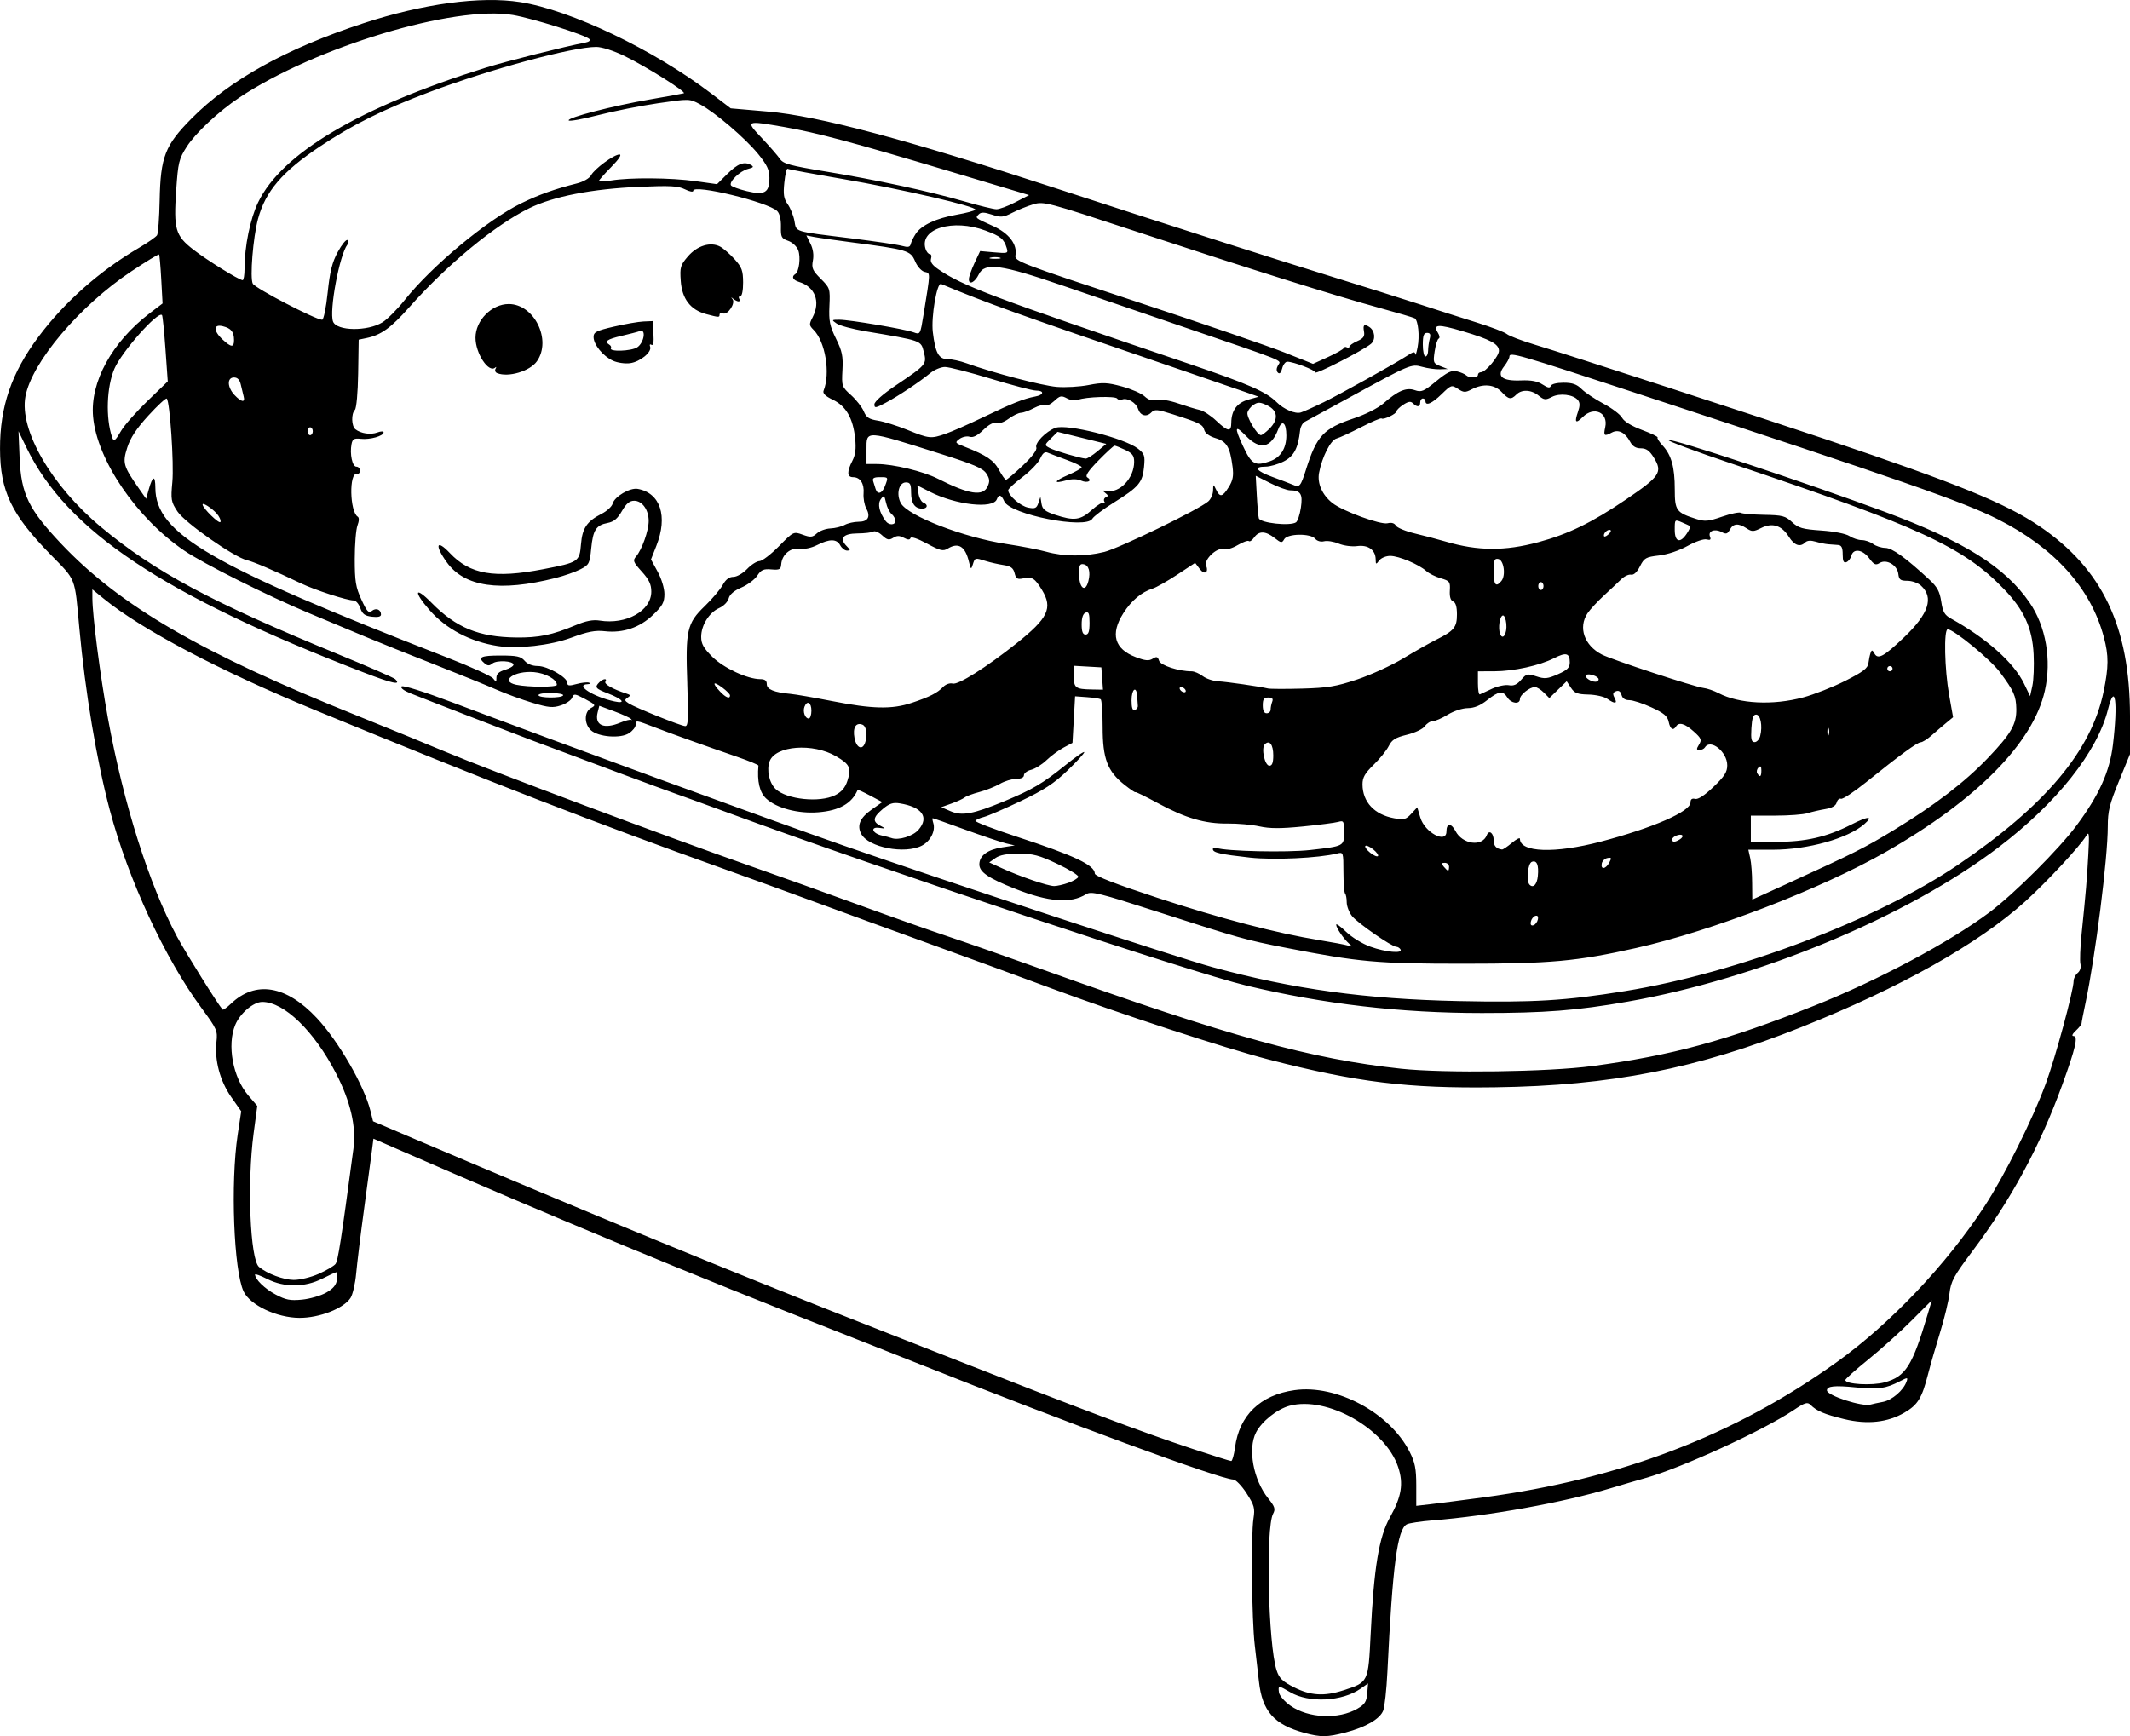 <?xml version="1.0" encoding="UTF-8" standalone="no"?>
<!-- Created with Inkscape (http://www.inkscape.org/) -->

<svg
   width="214.757mm"
   height="175.08mm"
   viewBox="0 0 214.757 175.08"
   version="1.1"
   id="svg5"
   xml:space="preserve"
   xmlns="http://www.w3.org/2000/svg"
   xmlns:svg="http://www.w3.org/2000/svg"><defs
     id="defs2" /><g
     id="layer1"
     transform="translate(49.285,-44.603)"><path
       style="fill:#000000;stroke-width:0.265"
       d="m 82.246,219.362 c -3.07,-0.828 -4.27,-2.183 -4.599,-5.194 -0.088,-0.8 -0.275,-2.431 -0.418,-3.623 -0.307,-2.575 -0.396,-11.086 -0.134,-12.786 0.165,-1.067 0.09,-1.342 -0.696,-2.564 -0.488,-0.758 -1.086,-1.376 -1.341,-1.384 -1.365,-0.046 -16.665,-5.677 -31.686,-11.663 -2.256,-0.899 -5.708,-2.264 -7.673,-3.034 -15.329,-6.009 -29.037,-11.696 -45.296,-18.793 l -2.037,-0.889 -0.141,1.109 c -0.077,0.61 -0.432,3.252 -0.788,5.871 -0.356,2.619 -0.721,5.596 -0.813,6.615 -0.091,1.019 -0.348,2.131 -0.571,2.472 -0.697,1.066 -3.144,2.019 -5.155,2.007 -2.279,-0.013 -4.962,-1.283 -5.617,-2.657 -0.999,-2.094 -1.335,-10.955 -0.601,-15.82 l 0.356,-2.356 -1.008,-1.438 c -1.134,-1.618 -1.697,-3.729 -1.489,-5.575 0.125,-1.111 0.041,-1.301 -1.492,-3.377 -3.717,-5.033 -7.413,-13.011 -9.265,-19.997 -1.325,-4.999 -2.474,-11.873 -3.068,-18.346 -0.479,-5.22 -0.293,-4.744 -2.891,-7.4 -3.969,-4.056 -5.093,-6.405 -5.106,-10.67 -0.014,-4.255 1.153,-7.657 3.874,-11.299 2.63,-3.52 6.178,-6.659 10.175,-9.002 0.874,-0.512 1.677,-1.074 1.785,-1.249 0.108,-0.175 0.225,-1.754 0.26,-3.51 0.087,-4.4 0.537,-5.555 3.228,-8.27 3.856,-3.892 9.552,-7.048 17.32,-9.595 6.009,-1.97 11.812,-2.752 15.798,-2.13 5.103,0.797 13.484,4.807 19.282,9.225 l 1.952,1.488 3.737,0.323 c 5.081,0.439 13.906,2.792 29.137,7.768 10.389,3.394 21.945,7.096 27.649,8.857 3.129,0.966 7.117,2.221 8.864,2.789 1.746,0.568 4.366,1.405 5.821,1.859 1.455,0.454 2.824,0.977 3.043,1.163 0.218,0.186 1.468,0.662 2.778,1.059 3.51,1.063 22.63,7.284 29.501,9.598 13.187,4.441 18.029,6.416 21.453,8.747 6.322,4.304 9.084,10.109 9.097,19.113 l 0.005,3.836 -1.122,2.74 c -0.947,2.311 -1.123,3.025 -1.123,4.565 0,3.212 -1.253,13.138 -2.252,17.831 -0.217,1.019 -0.394,1.937 -0.394,2.04 0,0.104 -0.261,0.431 -0.579,0.728 -0.346,0.322 -0.44,0.539 -0.235,0.539 0.497,0 0.217,1.211 -1.152,4.977 -2.238,6.157 -5.136,11.519 -9.029,16.707 -1.895,2.525 -2.176,3.043 -2.323,4.286 -0.092,0.778 -0.518,2.545 -0.947,3.927 -0.429,1.382 -0.976,3.282 -1.216,4.222 -0.614,2.403 -1.023,3.068 -2.374,3.86 -1.7,0.996 -3.769,1.216 -6.101,0.647 -1.976,-0.482 -2.746,-0.808 -3.362,-1.424 -0.32,-0.32 -0.559,-0.247 -1.701,0.518 -3.086,2.068 -11.317,5.841 -14.964,6.859 -0.766,0.214 -2.345,0.676 -3.51,1.028 -4.745,1.433 -12.219,2.783 -17.939,3.24 -1.193,0.095 -2.36,0.271 -2.594,0.391 -0.959,0.491 -1.44,4.148 -1.963,14.924 -0.085,1.746 -0.274,3.484 -0.42,3.863 -0.328,0.847 -1.763,1.679 -3.817,2.214 -1.828,0.476 -2.479,0.483 -4.109,0.043 z m 5.336,-2.447 c 0.739,-0.43 0.916,-0.706 0.985,-1.534 l 0.084,-1.01 -0.745,0.523 c -1.857,1.304 -5.217,1.475 -7.102,0.363 -1.181,-0.697 -1.24,-0.696 -1.136,0.024 0.047,0.323 0.565,0.921 1.159,1.338 1.81,1.27 4.854,1.403 6.757,0.296 z m -1.436,-1.843 c 2.547,-0.823 2.525,-0.777 2.767,-5.7 0.33,-6.701 0.836,-9.765 1.94,-11.739 1.175,-2.101 1.388,-3.403 0.832,-5.077 -1.288,-3.876 -7.175,-7.201 -10.952,-6.184 -1.254,0.338 -2.796,1.565 -3.377,2.687 -0.853,1.65 -0.277,4.779 1.225,6.652 0.671,0.836 0.748,1.076 0.495,1.547 -0.761,1.422 -0.5,13.18 0.35,15.785 0.265,0.811 0.586,1.125 1.76,1.72 1.658,0.84 3.046,0.926 4.958,0.309 z M 100.256,195.614 c 13.829,-1.851 25.31,-6.241 35.613,-13.618 5.413,-3.876 11.053,-9.818 14.917,-15.718 2.026,-3.093 4.869,-8.786 6.205,-12.423 0.975,-2.655 2.796,-9.377 2.796,-10.323 0,-0.26 0.187,-0.628 0.415,-0.817 0.243,-0.202 0.357,-0.569 0.274,-0.886 -0.078,-0.298 -0.026,-1.675 0.116,-3.061 0.446,-4.37 0.53,-5.366 0.673,-7.944 0.119,-2.153 0.089,-2.43 -0.208,-1.932 -0.627,1.049 -3.994,4.673 -6.158,6.627 -4.737,4.277 -12.627,8.707 -22.55,12.661 -10.577,4.215 -19.189,5.907 -30.902,6.073 -8.787,0.124 -13.934,-0.506 -22.754,-2.785 -4.485,-1.159 -15.17,-4.658 -22.093,-7.235 -2.547,-0.948 -7.964,-2.931 -12.039,-4.408 -4.075,-1.476 -9.313,-3.388 -11.642,-4.248 -2.328,-0.86 -6.376,-2.33 -8.996,-3.267 -13.274,-4.746 -23.808,-8.836 -41.407,-16.082 -9.612,-3.957 -17.537,-8.138 -21.365,-11.27 l -1.124,-0.92 0.003,0.892 c 0.005,1.784 0.794,7.873 1.573,12.137 1.572,8.605 4.122,16.675 6.94,21.96 0.846,1.587 4.164,6.899 4.615,7.389 0.057,0.062 0.43,-0.199 0.829,-0.581 2.487,-2.382 5.588,-1.868 8.676,1.439 2.196,2.351 4.759,6.789 5.399,9.348 l 0.265,1.058 4.305,1.832 c 17.684,7.524 31.982,13.409 44.918,18.487 1.673,0.657 5.305,2.084 8.07,3.171 14.524,5.711 20.058,7.796 25.36,9.557 2.015,0.669 3.756,1.217 3.869,1.217 0.112,0 0.285,-0.613 0.385,-1.361 0.432,-3.255 2.551,-5.299 5.999,-5.786 4.241,-0.599 9.626,2.291 11.615,6.233 0.537,1.064 0.661,1.699 0.661,3.372 v 2.061 l 1.455,-0.167 c 0.8,-0.092 3.182,-0.398 5.292,-0.681 z m 40.304,-9.634 c 0.917,-0.172 2.07,-1.162 2.38,-2.045 0.155,-0.44 0.116,-0.441 -0.673,-0.033 -1.432,0.741 -2.176,0.845 -4.422,0.618 -2.158,-0.218 -2.929,-0.139 -2.929,0.297 0,0.526 3.574,1.684 4.413,1.429 0.172,-0.052 0.725,-0.172 1.231,-0.267 z m 0.182,-1.972 c 2.116,-0.588 2.78,-1.642 4.335,-6.876 l 0.415,-1.398 -2.046,2.048 c -1.126,1.126 -3.088,2.892 -4.362,3.923 -1.273,1.031 -2.315,1.963 -2.315,2.07 0,0.43 2.695,0.588 3.973,0.233 z m -157.149,-9.041 c 0.708,-0.398 1.022,-0.773 1.102,-1.316 0.061,-0.417 0.043,-0.759 -0.041,-0.758 -0.084,5.2e-4 -0.738,0.298 -1.454,0.661 -1.747,0.886 -3.825,0.899 -5.533,0.035 -0.68,-0.344 -1.235,-0.549 -1.235,-0.456 0,0.484 0.97,1.429 2.068,2.015 1.032,0.55 1.478,0.637 2.671,0.518 0.788,-0.079 1.878,-0.394 2.422,-0.7 z m -0.753,-1.899 c 0.768,-0.34 1.532,-0.787 1.698,-0.992 0.255,-0.316 0.557,-2.256 1.814,-11.648 0.294,-2.197 -0.295,-4.741 -1.754,-7.573 -2.198,-4.269 -5.234,-7.213 -7.437,-7.213 -0.894,0 -2.233,1.136 -2.725,2.313 -0.846,2.024 -0.244,5.299 1.307,7.111 l 0.913,1.066 -0.369,2.759 c -0.667,4.989 -0.355,12.732 0.544,13.478 0.824,0.684 2.468,1.3 3.494,1.309 0.618,0.006 1.741,-0.266 2.514,-0.608 z M 111.237,152.116 c 8.095,-1.085 13.472,-2.546 22.357,-6.075 6.428,-2.553 13.694,-6.424 17.727,-9.445 2.48,-1.858 6.993,-6.365 8.77,-8.76 2.268,-3.055 3.334,-5.421 3.659,-8.119 0.521,-4.323 0.223,-6.434 -0.502,-3.555 -1.074,4.267 -5.16,9.418 -11.002,13.868 -9.209,7.016 -24.243,13.275 -37.439,15.586 -5.113,0.896 -8.339,1.148 -14.684,1.147 -8.199,-5.2e-4 -15.898,-0.896 -23.68,-2.753 -5.697,-1.36 -36.691,-11.692 -52.255,-17.421 -2.037,-0.75 -4.478,-1.636 -5.424,-1.969 -1.474,-0.519 -8.454,-3.111 -14.287,-5.306 -2.174,-0.818 -10.873,-4.186 -12.378,-4.792 -0.67,-0.27 -1.037,-0.554 -0.896,-0.694 0.141,-0.141 2.28,0.534 5.235,1.651 10.914,4.125 31.676,11.726 39.261,14.373 10.681,3.727 33.686,11.309 37.306,12.296 8.115,2.211 15.379,3.211 24.753,3.41 7.552,0.16 10.768,-0.033 16.787,-1.006 11.33,-1.832 25.36,-7.153 33.602,-12.745 8.781,-5.958 13.431,-11.493 14.663,-17.457 0.517,-2.501 0.522,-3.621 0.026,-5.488 -1.313,-4.939 -4.972,-9.009 -10.694,-11.894 -3.51,-1.77 -9.522,-3.868 -36.274,-12.661 -12.168,-3.999 -12.965,-4.23 -12.965,-3.752 0,0.171 -0.242,0.618 -0.538,0.995 -0.794,1.01 -0.211,1.494 1.707,1.416 1.028,-0.042 1.666,0.079 2.174,0.412 0.525,0.344 0.747,0.383 0.827,0.145 0.064,-0.192 0.591,-0.325 1.289,-0.325 0.897,0 1.335,0.154 1.823,0.642 0.353,0.353 1.344,1.016 2.202,1.473 0.858,0.457 1.703,1.098 1.877,1.424 0.197,0.369 0.957,0.832 2.01,1.226 0.931,0.348 1.636,0.69 1.566,0.76 -0.07,0.07 0.157,0.433 0.503,0.806 0.89,0.962 1.23,2.183 1.23,4.417 0,2.152 0.148,2.355 2.183,3 0.853,0.27 1.218,0.236 2.596,-0.24 0.882,-0.305 1.726,-0.48 1.876,-0.387 0.149,0.092 1.206,0.184 2.347,0.204 1.85,0.032 2.157,0.112 2.821,0.732 0.642,0.6 1.05,0.717 2.959,0.85 1.304,0.091 2.469,0.321 2.835,0.561 0.341,0.224 0.9,0.407 1.241,0.407 0.341,0 0.851,0.175 1.134,0.388 0.282,0.214 0.837,0.392 1.231,0.397 0.696,0.008 2.049,0.982 4.439,3.194 0.802,0.742 1.052,1.202 1.204,2.215 0.156,1.041 0.336,1.359 0.967,1.709 3.627,2.015 6.353,4.442 7.387,6.579 l 0.608,1.256 0.23,-1.056 c 0.126,-0.581 0.182,-2.009 0.124,-3.173 -0.131,-2.626 -0.965,-4.462 -2.974,-6.553 -4.084,-4.25 -8.559,-6.315 -27.435,-12.66 -3.592,-1.207 -6.478,-2.28 -6.414,-2.384 0.159,-0.258 13.939,4.312 21.807,7.232 7.995,2.967 12.125,5.553 14.599,9.144 1.659,2.406 2.246,5.793 1.545,8.908 -1.182,5.251 -6.854,11.003 -16.012,16.237 -6.565,3.752 -17.568,7.988 -25.196,9.701 -5.991,1.345 -8.619,1.584 -17.402,1.584 -8.707,0 -10.5,-0.16 -17.859,-1.596 -4.118,-0.803 -4.69,-0.963 -12.915,-3.616 -6.001,-1.936 -6.757,-2.122 -7.274,-1.799 -1.549,0.968 -3.79,0.794 -7.186,-0.555 -2.689,-1.069 -3.582,-1.68 -3.582,-2.453 0,-0.871 0.823,-1.486 2.29,-1.712 l 1.282,-0.197 -0.879,-0.207 c -0.483,-0.114 -2.322,-0.731 -4.085,-1.372 -1.764,-0.641 -3.252,-1.165 -3.306,-1.165 -0.055,0 -0.029,0.222 0.057,0.494 0.246,0.774 -0.287,1.823 -1.155,2.271 -1.718,0.888 -5.383,0.181 -6.111,-1.18 -0.46,-0.859 -0.128,-1.63 1.06,-2.465 l 1.064,-0.747 -1.227,-0.653 c -0.675,-0.359 -1.242,-0.618 -1.26,-0.576 -0.581,1.369 -1.842,2.087 -3.966,2.257 -2.026,0.163 -4.221,-0.417 -5.26,-1.389 -0.66,-0.617 -0.921,-1.73 -0.777,-3.316 0.007,-0.079 -0.961,-0.479 -2.151,-0.889 -3.369,-1.16 -6.509,-2.285 -8.295,-2.971 -1.924,-0.739 -1.939,-0.741 -1.939,-0.236 0,0.215 -0.3,0.587 -0.666,0.827 -0.851,0.558 -3.083,0.386 -3.835,-0.294 -0.699,-0.632 -0.691,-1.875 0.015,-2.253 0.505,-0.27 0.465,-0.33 -0.595,-0.894 -1.053,-0.561 -1.15,-0.571 -1.316,-0.143 -0.099,0.254 -0.609,0.603 -1.133,0.776 -0.812,0.268 -1.234,0.23 -2.863,-0.257 -1.05,-0.314 -2.684,-0.912 -3.63,-1.329 -0.946,-0.416 -3.744,-1.552 -6.218,-2.523 -2.474,-0.971 -5.629,-2.239 -7.011,-2.816 -1.382,-0.578 -3.942,-1.649 -5.689,-2.381 -4.217,-1.767 -10.611,-4.972 -12.564,-6.299 -4.803,-3.262 -8.797,-9.128 -9.194,-13.503 -0.316,-3.486 1.897,-7.531 5.713,-10.441 l 1.292,-0.985 -0.132,-2.42 c -0.072,-1.331 -0.171,-2.465 -0.22,-2.52 -0.048,-0.055 -1.305,0.71 -2.794,1.701 -5.208,3.467 -10.032,9.162 -10.678,12.606 -0.636,3.39 2.614,9.015 7.618,13.183 5.439,4.531 11.118,7.575 23.979,12.856 2.987,1.227 5.546,2.345 5.686,2.485 0.642,0.642 -0.268,0.449 -3.177,-0.674 -20.239,-7.815 -29.919,-14.269 -34,-22.669 l -0.807,-1.661 0.113,2.703 c 0.151,3.629 0.896,5.165 4.195,8.651 5.939,6.276 14.086,11.005 29.9,17.359 2.964,1.191 6.9,2.801 8.746,3.577 4.576,1.925 22.533,8.654 31.04,11.632 2.619,0.917 7.441,2.645 10.716,3.84 3.274,1.195 7.322,2.627 8.996,3.182 1.673,0.555 6.019,2.076 9.657,3.38 18.732,6.716 26.94,8.985 36.035,9.963 4.367,0.469 14.862,0.325 19.262,-0.265 z M 91.922,140.348 c -0.09,-0.146 -0.279,-0.265 -0.421,-0.265 -0.456,0 -3.925,-2.406 -4.473,-3.102 -0.291,-0.371 -0.53,-0.995 -0.53,-1.388 0,-0.393 -0.074,-0.788 -0.164,-0.878 -0.09,-0.09 -0.165,-1.071 -0.167,-2.181 -0.003,-1.998 -0.009,-2.015 -0.641,-1.857 -1.837,0.461 -6.411,0.676 -8.775,0.413 -3.009,-0.336 -3.748,-0.504 -3.748,-0.854 0,-0.145 0.162,-0.202 0.36,-0.126 0.889,0.341 7.106,0.48 9.469,0.212 3.416,-0.388 3.4,-0.379 3.4,-1.808 0,-1.111 -0.041,-1.182 -0.595,-1.025 -0.327,0.092 -1.935,0.3 -3.573,0.463 -2.231,0.221 -3.326,0.218 -4.366,-0.012 -0.763,-0.169 -2.198,-0.297 -3.189,-0.285 -2.31,0.028 -4.255,-0.54 -7.063,-2.063 -1.237,-0.671 -2.254,-1.167 -2.26,-1.103 -0.006,0.064 -0.503,-0.273 -1.104,-0.75 -1.712,-1.356 -2.193,-2.632 -2.193,-5.817 0,-1.473 -0.089,-2.734 -0.199,-2.802 -0.109,-0.068 -0.734,-0.162 -1.389,-0.21 l -1.19,-0.087 -0.132,2.347 -0.132,2.347 -0.903,0.483 c -0.497,0.266 -1.271,0.837 -1.72,1.269 -0.449,0.432 -1.144,0.866 -1.544,0.965 -0.4,0.099 -0.728,0.345 -0.728,0.547 0,0.231 -0.29,0.368 -0.779,0.368 -0.428,0 -1.172,0.229 -1.654,0.508 -0.481,0.279 -1.411,0.648 -2.066,0.82 -0.655,0.171 -1.322,0.419 -1.483,0.551 -0.161,0.132 -0.756,0.405 -1.323,0.608 l -1.031,0.369 0.943,0.407 c 1.154,0.498 2.274,0.29 5.389,-0.999 2.848,-1.179 3.881,-1.787 6.17,-3.634 1.055,-0.851 1.918,-1.446 1.918,-1.321 0,0.124 -0.771,0.966 -1.712,1.87 -1.338,1.284 -2.366,1.955 -4.698,3.063 -1.642,0.78 -3.313,1.501 -3.714,1.602 -0.401,0.101 -0.784,0.273 -0.852,0.382 -0.068,0.11 1.809,0.832 4.17,1.606 5.83,1.91 7.857,2.868 7.871,3.722 0.004,0.244 2.116,1.061 6.284,2.431 6.4,2.103 12.042,3.58 16.363,4.281 1.327,0.215 2.636,0.463 2.91,0.551 0.44,0.14 0.45,0.118 0.089,-0.193 -0.541,-0.466 -1.311,-1.594 -1.311,-1.92 0,-0.143 0.452,0.182 1.004,0.721 0.557,0.544 1.647,1.212 2.447,1.499 1.549,0.557 3.304,0.715 3.031,0.274 z m 13.85,-3.029 c 0.059,-0.302 -0.037,-0.429 -0.265,-0.353 -0.196,0.065 -0.397,0.331 -0.447,0.59 -0.059,0.302 0.037,0.429 0.265,0.353 0.196,-0.065 0.397,-0.331 0.447,-0.59 z m 25.323,-3.685 c 6.61,-3.022 7.62,-3.53 10.569,-5.323 4.114,-2.501 7.156,-4.832 9.473,-7.257 2.349,-2.459 2.903,-3.416 2.872,-4.964 -0.026,-1.314 -0.25,-1.812 -1.664,-3.712 -0.952,-1.279 -4.647,-4.309 -5.255,-4.309 -0.404,0 -0.316,4.034 0.143,6.615 l 0.401,2.249 -0.736,0.609 c -0.405,0.335 -1.066,0.9 -1.469,1.257 -0.403,0.356 -0.879,0.653 -1.058,0.659 -0.358,0.013 -2.089,1.279 -5.505,4.027 -1.224,0.984 -2.363,1.737 -2.532,1.672 -0.169,-0.065 -0.365,0.104 -0.436,0.376 -0.086,0.33 -0.467,0.55 -1.151,0.664 -0.562,0.094 -1.367,0.28 -1.789,0.414 -0.422,0.134 -1.88,0.244 -3.241,0.244 h -2.474 v 1.323 1.323 h 2.542 c 2.995,0 5.1,-0.483 7.579,-1.74 1.724,-0.874 2.283,-0.896 1.323,-0.052 -1.652,1.452 -5.698,2.585 -9.23,2.585 h -2.465 l 0.191,0.86 c 0.105,0.473 0.191,1.604 0.192,2.514 7.9e-4,0.909 0.008,1.654 0.015,1.654 0.008,0 1.675,-0.759 3.704,-1.687 z m -72.658,-0.005 c 0.501,-0.181 0.95,-0.449 0.999,-0.596 0.049,-0.147 -0.896,-0.734 -2.101,-1.305 -1.849,-0.876 -2.458,-1.037 -3.91,-1.037 -1.182,0 -1.915,0.138 -2.345,0.443 l -0.625,0.443 1.287,0.588 c 1.839,0.84 4.636,1.795 5.255,1.794 0.291,-2.4e-4 0.939,-0.148 1.439,-0.329 z m 47.329,-0.669 c 0.111,-1.132 -0.1,-1.636 -0.604,-1.443 -0.416,0.16 -0.59,1.945 -0.225,2.31 0.369,0.369 0.746,-0.026 0.829,-0.867 z m -8.948,-0.947 c 0,-0.218 -0.193,-0.397 -0.429,-0.397 -0.352,0 -0.37,0.072 -0.1,0.397 0.181,0.218 0.374,0.397 0.429,0.397 0.055,0 0.1,-0.179 0.1,-0.397 z m 16.152,-0.42 c 0.253,-0.473 0.227,-0.539 -0.186,-0.46 -0.265,0.051 -0.522,0.3 -0.571,0.553 -0.123,0.64 0.398,0.576 0.757,-0.093 z m -23.796,-1.329 c -0.348,-0.282 -0.705,-0.44 -0.794,-0.351 -0.088,0.089 0.124,0.393 0.472,0.675 0.348,0.282 0.705,0.44 0.794,0.351 0.088,-0.089 -0.124,-0.393 -0.472,-0.675 z m 13.974,-0.656 c 0.448,-0.377 0.814,-0.564 0.814,-0.416 0,1.382 3.511,1.506 8.149,0.288 5.267,-1.384 9.049,-3.035 9.049,-3.951 0,-0.324 0.149,-0.439 0.463,-0.359 0.297,0.076 0.961,-0.357 1.852,-1.209 1.111,-1.063 1.389,-1.498 1.389,-2.177 0,-1.359 -1.688,-2.717 -2.249,-1.809 -0.09,0.146 -0.336,0.265 -0.547,0.265 -0.319,0 -0.327,-0.092 -0.051,-0.545 0.295,-0.482 0.234,-0.634 -0.531,-1.323 -0.89,-0.801 -1.496,-0.976 -1.782,-0.513 -0.29,0.47 -0.592,0.283 -0.747,-0.463 -0.12,-0.577 -0.479,-0.878 -1.732,-1.455 -0.869,-0.4 -1.874,-0.728 -2.232,-0.728 -0.429,0 -0.699,-0.181 -0.79,-0.53 -0.092,-0.351 -0.28,-0.476 -0.555,-0.37 -0.32,0.123 -0.354,0.277 -0.147,0.663 0.324,0.606 0.042,0.645 -0.734,0.101 -0.315,-0.221 -1.171,-0.415 -1.903,-0.431 -1.106,-0.025 -1.403,-0.141 -1.759,-0.685 l -0.429,-0.655 -0.875,0.848 -0.875,0.848 -0.556,-0.556 c -0.306,-0.306 -0.708,-0.556 -0.894,-0.556 -0.53,0 -1.514,0.783 -1.514,1.206 0,0.566 -0.88,0.463 -1.262,-0.147 -0.451,-0.721 -0.874,-0.667 -2.046,0.265 -0.685,0.544 -1.3,0.796 -1.955,0.802 -0.54,0.005 -1.416,0.292 -2.014,0.66 -0.582,0.359 -1.26,0.652 -1.506,0.653 -0.246,8e-4 -0.608,0.229 -0.803,0.508 -0.199,0.284 -0.991,0.662 -1.799,0.86 -1.169,0.286 -1.521,0.505 -1.843,1.147 -0.219,0.437 -0.904,1.286 -1.523,1.887 -0.887,0.863 -1.124,1.281 -1.121,1.984 0.008,1.768 1.2,3.044 3.181,3.406 0.998,0.183 1.195,0.132 1.732,-0.448 l 0.606,-0.654 0.311,1.04 c 0.451,1.507 2.632,2.665 2.632,1.398 0,-0.849 0.48,-0.877 0.907,-0.053 0.703,1.359 2.7,1.627 3.161,0.425 0.224,-0.584 0.694,-0.224 0.694,0.532 0,0.551 0.27,0.845 0.84,0.912 0.098,0.011 0.544,-0.287 0.992,-0.664 z m 16.946,-0.363 c 0.214,-0.135 0.32,-0.315 0.236,-0.399 -0.208,-0.208 -1.022,0.124 -1.022,0.417 0,0.302 0.291,0.295 0.786,-0.018 z m -76.773,-0.959 c 1.101,-1.268 0.37,-2.301 -1.888,-2.667 -0.682,-0.111 -1.048,0.011 -1.713,0.57 -0.998,0.84 -1.061,1.265 -0.25,1.687 0.584,0.304 0.581,0.308 -0.108,0.214 -0.94,-0.128 -0.7,0.56 0.27,0.773 0.384,0.084 0.817,0.198 0.963,0.254 0.7,0.265 2.161,-0.18 2.726,-0.831 z m -8.415,-3.484 c 0.66,-0.329 1.019,-0.748 1.249,-1.453 0.42,-1.288 0.249,-1.663 -1.129,-2.47 -2.335,-1.369 -6.116,-1.089 -6.713,0.496 -0.328,0.873 -0.042,2.192 0.608,2.803 1.122,1.054 4.432,1.399 5.984,0.623 z m 93.398,-2.5 c 0,-0.427 -0.078,-0.504 -0.294,-0.288 -0.162,0.162 -0.214,0.424 -0.117,0.582 0.274,0.443 0.411,0.344 0.411,-0.294 z m -49.212,-1.519 c 0,-1.089 -0.381,-1.593 -0.85,-1.124 -0.393,0.393 -0.013,2.166 0.465,2.166 0.272,0 0.385,-0.307 0.385,-1.043 z m -41.171,-1.228 c 0.294,-0.766 0.166,-1.713 -0.254,-1.874 -0.661,-0.254 -0.992,0.305 -0.797,1.347 0.183,0.977 0.766,1.27 1.051,0.527 z m 90.267,-0.74 c 0.252,-1.002 0.032,-2.149 -0.412,-2.149 -0.292,0 -0.418,0.366 -0.477,1.389 -0.064,1.106 0.003,1.389 0.326,1.389 0.223,0 0.477,-0.283 0.564,-0.629 z m 6.906,-0.76 c -0.073,-0.182 -0.133,-0.033 -0.133,0.331 0,0.364 0.06,0.513 0.133,0.331 0.073,-0.182 0.073,-0.48 0,-0.661 z M 13.275,117.473 c 0.509,-0.213 1,-0.333 1.093,-0.267 0.092,0.066 0.078,0.021 -0.033,-0.099 -0.11,-0.12 -0.874,-0.468 -1.698,-0.773 l -1.497,-0.555 -0.168,0.669 c -0.328,1.305 0.621,1.728 2.303,1.025 z m 6.738,-3.913 c -0.193,-5.402 -0.038,-6.093 1.755,-7.826 0.749,-0.724 1.565,-1.685 1.813,-2.136 0.307,-0.557 0.65,-0.819 1.075,-0.819 0.348,0 0.961,-0.351 1.385,-0.794 0.418,-0.437 0.979,-0.794 1.246,-0.794 0.267,0 1.149,-0.675 1.961,-1.499 1.471,-1.495 1.478,-1.498 2.394,-1.167 0.801,0.289 0.985,0.273 1.431,-0.131 0.282,-0.255 0.898,-0.48 1.37,-0.5 0.472,-0.02 1.118,-0.179 1.436,-0.354 0.318,-0.175 0.947,-0.318 1.397,-0.318 0.963,0 1.245,-0.5 0.773,-1.368 -0.184,-0.339 -0.303,-1.009 -0.264,-1.489 0.081,-0.995 -0.337,-1.64 -1.062,-1.64 -0.61,0 -0.633,-0.557 -0.068,-1.649 0.31,-0.599 0.388,-1.224 0.282,-2.252 -0.211,-2.04 -0.915,-3.268 -2.238,-3.904 -0.772,-0.371 -1.055,-0.648 -0.944,-0.926 0.7,-1.752 0.174,-4.942 -1.009,-6.125 -0.459,-0.459 -0.467,-0.56 -0.097,-1.274 0.821,-1.587 0.244,-3.074 -1.385,-3.568 -0.611,-0.185 -0.773,-0.533 -0.365,-0.785 0.387,-0.239 0.565,-1.702 0.294,-2.416 -0.142,-0.374 -0.592,-0.792 -1.011,-0.938 -0.682,-0.238 -0.752,-0.375 -0.729,-1.432 0.015,-0.716 -0.129,-1.323 -0.372,-1.566 -0.91,-0.909 -8.467,-2.743 -8.467,-2.055 0,0.16 -0.348,0.101 -0.834,-0.141 -0.693,-0.346 -1.473,-0.388 -4.613,-0.253 -4.758,0.206 -8.649,0.963 -11.09,2.16 -3.453,1.693 -8.283,5.682 -12.125,10.014 -1.821,2.053 -2.823,2.774 -4.279,3.076 l -0.794,0.165 -0.053,3.403 c -0.03,1.947 -0.172,3.521 -0.331,3.68 -0.383,0.383 -0.349,1.639 0.053,1.953 0.554,0.433 1.543,0.578 2.211,0.324 0.357,-0.136 0.633,-0.139 0.633,-0.009 0,0.361 -1.369,0.751 -2.287,0.65 -0.696,-0.076 -0.847,0.01 -0.948,0.538 -0.191,0.997 0.083,2.27 0.488,2.27 0.202,0 0.367,0.179 0.367,0.397 0,0.218 -0.138,0.367 -0.308,0.331 -0.808,-0.174 -0.734,3.814 0.081,4.321 0.152,0.094 0.141,0.435 -0.027,0.877 -0.151,0.398 -0.275,1.913 -0.275,3.368 0,2.268 0.095,2.854 0.67,4.109 0.552,1.207 0.736,1.409 1.047,1.151 0.418,-0.347 0.929,-0.151 0.929,0.356 0,0.218 -0.305,0.293 -0.91,0.222 -0.721,-0.084 -0.965,-0.265 -1.177,-0.873 -0.147,-0.422 -0.45,-0.767 -0.672,-0.767 -0.669,0 -3.896,-1.047 -5.311,-1.723 -2.719,-1.299 -4.784,-2.185 -5.462,-2.343 -1.285,-0.299 -6.242,-3.776 -6.986,-4.901 -0.65,-0.982 -0.685,-1.187 -0.518,-2.989 0.172,-1.853 -0.248,-8.101 -0.565,-8.404 -0.084,-0.08 -0.914,0.688 -1.846,1.706 -1.209,1.323 -1.82,2.249 -2.137,3.242 -0.493,1.547 -0.403,1.861 1.186,4.134 l 0.717,1.026 0.265,-0.939 c 0.397,-1.409 0.661,-1.475 0.667,-0.166 0.023,4.612 5.471,7.783 29.363,17.09 2.401,0.935 4.514,1.896 4.696,2.134 0.299,0.392 0.331,0.384 0.331,-0.091 0,-0.364 0.264,-0.603 0.86,-0.778 0.473,-0.139 0.86,-0.372 0.86,-0.518 0,-0.391 -1.693,-0.484 -2.134,-0.118 -0.294,0.244 -0.469,0.241 -0.776,-0.014 -0.746,-0.619 -0.396,-0.794 1.59,-0.794 1.66,0 2.062,0.087 2.44,0.529 0.283,0.331 0.781,0.529 1.326,0.529 0.988,0 2.979,1.137 2.979,1.702 0,0.299 0.186,0.321 0.942,0.112 0.518,-0.143 1.084,-0.202 1.257,-0.132 0.173,0.07 0.107,0.138 -0.148,0.149 -1.325,0.06 0.54,1.264 2.689,1.736 1.247,0.274 0.837,-0.239 -0.642,-0.804 -1.265,-0.483 -1.372,-0.621 -0.87,-1.123 0.383,-0.383 0.838,-0.424 0.61,-0.055 -0.148,0.239 0.795,0.771 2.108,1.188 0.438,0.139 0.459,0.207 0.132,0.421 -0.332,0.217 -0.313,0.304 0.123,0.581 0.674,0.429 5.204,2.251 5.679,2.284 0.309,0.022 0.345,-0.685 0.216,-4.273 z M 0.905,109.754 c -2.766,-0.428 -5.213,-1.717 -6.882,-3.625 -1.656,-1.893 -1.499,-2.468 0.201,-0.739 2.482,2.522 4.762,3.458 8.533,3.504 2.278,0.028 3.646,-0.255 5.985,-1.237 1.052,-0.442 1.764,-0.579 2.433,-0.471 2.682,0.435 5.208,-0.98 5.208,-2.918 0,-0.733 -0.228,-1.213 -0.962,-2.025 -0.868,-0.961 -0.924,-1.109 -0.57,-1.522 0.588,-0.687 1.268,-2.605 1.268,-3.579 0,-1.124 -0.655,-2.038 -1.462,-2.038 -0.465,0 -0.801,0.282 -1.237,1.04 -0.441,0.766 -0.82,1.082 -1.437,1.198 -1.163,0.218 -1.478,0.708 -1.66,2.576 -0.148,1.52 -0.213,1.647 -1.083,2.096 -0.509,0.263 -1.64,0.659 -2.514,0.88 -5.61,1.42 -9.174,0.903 -10.966,-1.591 -1.25,-1.74 -1.044,-2.361 0.308,-0.928 2.04,2.163 4.494,2.585 9.442,1.626 3.551,-0.688 3.636,-0.745 3.783,-2.518 0.135,-1.632 0.595,-2.306 2.095,-3.072 0.527,-0.269 1.02,-0.727 1.096,-1.017 0.186,-0.71 1.75,-1.629 2.531,-1.487 2.285,0.414 3.054,2.759 1.881,5.734 l -0.545,1.382 0.677,1.244 c 0.388,0.713 0.677,1.671 0.677,2.245 0,0.836 -0.19,1.183 -1.146,2.1 -1.34,1.284 -3.027,1.856 -4.86,1.65 -0.969,-0.109 -1.716,0.034 -3.373,0.647 -2.122,0.784 -5.401,1.158 -7.421,0.845 z m -0.068,-27.525 c -0.183,-0.074 -0.253,-0.273 -0.156,-0.442 0.097,-0.169 0.082,-0.223 -0.033,-0.119 -0.657,0.593 -1.993,-1.424 -1.991,-3.007 0.002,-1.753 1.631,-3.401 3.359,-3.399 2.563,0.003 4.343,3.619 2.838,5.767 -0.705,1.007 -2.883,1.658 -4.018,1.2 z M 12.525,80.983 c -0.999,-0.45 -1.962,-1.626 -1.962,-2.395 0,-0.494 0.274,-0.635 2.051,-1.048 1.128,-0.263 2.467,-0.496 2.977,-0.518 l 0.926,-0.04 0.082,1.282 c 0.054,0.844 -0.013,1.223 -0.195,1.111 -0.158,-0.098 -0.218,-0.018 -0.14,0.186 0.205,0.533 -1,1.526 -2.023,1.667 -0.494,0.068 -1.265,-0.042 -1.714,-0.244 z m 2.437,-1.354 c 0.692,-0.453 0.926,-1.893 0.266,-1.64 -0.199,0.076 -1.033,0.295 -1.852,0.485 -1.46,0.34 -1.759,0.558 -1.221,0.89 0.148,0.091 0.219,0.247 0.158,0.346 -0.238,0.387 2.041,0.316 2.649,-0.082 z m 6.944,-3.356 c -1.569,-0.418 -2.426,-1.535 -2.553,-3.327 -0.099,-1.398 -0.04,-1.6 0.721,-2.486 0.939,-1.094 2.287,-1.503 3.251,-0.987 0.329,0.176 0.983,0.747 1.453,1.268 0.731,0.811 0.855,1.148 0.861,2.337 0.004,0.805 -0.112,1.389 -0.274,1.389 -0.154,0 -0.207,0.119 -0.117,0.265 0.09,0.146 0.061,0.265 -0.064,0.265 -0.125,0 -0.37,-0.119 -0.545,-0.265 -0.225,-0.188 -0.245,-0.177 -0.07,0.036 0.331,0.402 -0.473,1.623 -0.948,1.441 -0.197,-0.075 -0.358,-0.022 -0.358,0.119 0,0.294 -0.059,0.292 -1.358,-0.054 z m 10.618,39.998 c 0,-0.831 -0.436,-1.079 -0.698,-0.397 -0.189,0.493 0.06,1.191 0.425,1.191 0.15,0 0.273,-0.357 0.273,-0.794 z m 46.302,-0.111 c 0,-0.206 0.072,-0.564 0.161,-0.794 0.115,-0.3 0.003,-0.419 -0.397,-0.419 -0.443,0 -0.557,0.163 -0.557,0.794 0,0.529 0.132,0.794 0.397,0.794 0.218,0 0.397,-0.169 0.397,-0.375 z m -13.388,-0.374 c -0.015,-0.17 -0.044,-0.606 -0.066,-0.97 -0.066,-1.107 -0.569,-0.737 -0.569,0.419 0,0.747 0.102,1.046 0.331,0.97 0.182,-0.061 0.319,-0.249 0.304,-0.419 z m -22.815,-0.295 c 1.832,-0.613 2.594,-1 3.185,-1.615 0.261,-0.271 0.671,-0.414 0.968,-0.337 0.559,0.146 3.37,-1.627 6.408,-4.04 3.21,-2.55 3.698,-3.569 2.588,-5.399 -0.717,-1.183 -0.994,-1.356 -1.874,-1.171 -0.606,0.127 -0.744,0.046 -0.887,-0.523 -0.132,-0.526 -0.38,-0.706 -1.134,-0.821 -0.531,-0.081 -1.331,-0.263 -1.778,-0.404 -1.085,-0.343 -1.083,-0.344 -1.298,0.339 -0.173,0.551 -0.203,0.531 -0.394,-0.263 -0.376,-1.564 -1.062,-1.988 -2.143,-1.325 -0.462,0.284 -0.759,0.211 -2.096,-0.513 -0.924,-0.5 -1.597,-0.727 -1.653,-0.557 -0.067,0.202 -0.266,0.195 -0.672,-0.022 -0.44,-0.236 -0.695,-0.235 -1.078,0.004 -0.414,0.258 -0.606,0.215 -1.105,-0.249 -0.332,-0.309 -0.733,-0.482 -0.891,-0.384 -0.158,0.098 -0.883,0.183 -1.61,0.189 -1.455,0.013 -1.856,0.506 -1.059,1.302 0.376,0.376 0.379,0.429 0.022,0.429 -0.224,0 -0.534,-0.238 -0.69,-0.529 -0.354,-0.662 -1.063,-0.671 -2.326,-0.033 -0.585,0.296 -1.305,0.448 -1.781,0.376 -0.915,-0.138 -1.774,0.595 -1.846,1.576 -0.037,0.508 -0.173,0.577 -0.995,0.507 -0.789,-0.068 -1.032,0.04 -1.418,0.629 -0.256,0.391 -0.975,0.93 -1.598,1.196 -0.743,0.318 -1.185,0.697 -1.286,1.101 -0.086,0.345 -0.508,0.773 -0.958,0.972 -1.007,0.446 -1.812,1.735 -1.813,2.905 -8e-4,0.702 0.242,1.135 1.123,2.011 1.14,1.132 3.548,2.253 4.839,2.253 0.463,0 0.652,0.145 0.652,0.5 0,0.532 0.728,0.833 2.381,0.984 0.509,0.046 2.414,0.377 4.233,0.734 4.041,0.793 6.011,0.837 7.983,0.177 z m 89.895,-0.554 c 1.101,-0.297 3.014,-1.051 4.251,-1.676 1.791,-0.904 2.265,-1.266 2.328,-1.775 0.043,-0.352 0.141,-0.818 0.216,-1.036 0.115,-0.334 0.178,-0.323 0.398,0.068 0.349,0.622 0.956,0.289 2.973,-1.634 2.503,-2.386 3.037,-4.023 1.706,-5.228 -0.293,-0.265 -0.908,-0.482 -1.365,-0.482 -0.7,0 -0.845,-0.11 -0.912,-0.69 -0.104,-0.893 -1.197,-1.532 -1.885,-1.103 -0.399,0.249 -0.572,0.171 -1.05,-0.476 -0.656,-0.887 -1.599,-1.025 -1.798,-0.263 -0.073,0.281 -0.3,0.575 -0.504,0.653 -0.274,0.105 -0.371,-0.097 -0.371,-0.775 0,-0.683 -0.118,-0.927 -0.463,-0.955 -0.255,-0.021 -0.701,-0.054 -0.992,-0.075 -0.291,-0.021 -0.865,-0.138 -1.276,-0.261 -0.486,-0.145 -0.851,-0.119 -1.045,0.075 -0.512,0.512 -1.098,0.311 -1.649,-0.566 -0.724,-1.15 -1.662,-1.451 -2.783,-0.892 -0.784,0.391 -0.938,0.395 -1.483,0.038 -0.827,-0.542 -1.347,-0.501 -1.687,0.134 -0.235,0.438 -0.38,0.481 -0.824,0.244 -0.7,-0.375 -1.397,-0.111 -1.182,0.448 0.124,0.322 0.04,0.394 -0.342,0.294 -0.282,-0.074 -1.132,0.218 -1.922,0.659 -0.838,0.468 -2.011,0.86 -2.872,0.96 -1.33,0.155 -1.495,0.249 -1.921,1.095 -0.297,0.59 -0.622,0.895 -0.898,0.84 -0.238,-0.048 -0.683,0.16 -0.99,0.462 -0.307,0.301 -1.093,1.042 -1.748,1.645 -0.655,0.603 -1.398,1.408 -1.652,1.787 -0.957,1.432 -0.329,3.242 1.444,4.159 1.021,0.528 9.348,3.268 10.248,3.372 0.372,0.043 1.059,0.279 1.527,0.524 2.063,1.079 5.478,1.251 8.523,0.429 z M 7.49,114.732 c 0.073,-0.119 -0.455,-0.229 -1.175,-0.244 -0.72,-0.015 -1.309,0.082 -1.309,0.216 0,0.301 2.299,0.328 2.484,0.028 z m 16.831,0.001 c 0,-0.118 -0.357,-0.479 -0.794,-0.802 -0.928,-0.686 -1.043,-0.473 -0.218,0.404 0.583,0.621 1.012,0.789 1.012,0.398 z m 76.84,-0.681 c 0.57,-0.259 1.332,-0.415 1.692,-0.346 0.471,0.09 0.816,-0.062 1.23,-0.543 0.535,-0.622 0.642,-0.646 1.539,-0.35 0.833,0.275 1.127,0.246 2.165,-0.213 0.963,-0.426 1.201,-0.663 1.201,-1.192 0,-0.948 -0.367,-1.05 -1.57,-0.436 -1.472,0.751 -4.074,1.323 -6.037,1.328 l -1.654,0.004 v 1.213 c 0,0.667 0.089,1.167 0.198,1.111 0.109,-0.056 0.665,-0.314 1.235,-0.574 z m -30.935,0.102 c -0.09,-0.146 -0.283,-0.265 -0.428,-0.265 -0.146,0 -0.191,0.119 -0.101,0.265 0.09,0.146 0.283,0.265 0.428,0.265 0.146,0 0.191,-0.119 0.101,-0.265 z m -8.385,-1.124 -0.081,-1.124 -1.389,-0.08 -1.389,-0.08 v 1.05 c 0,1.18 0.172,1.308 1.801,1.338 l 1.14,0.021 -0.081,-1.124 z m 25.716,0.093 c 1.382,-0.462 3.466,-1.415 4.63,-2.118 1.164,-0.703 2.652,-1.547 3.307,-1.874 1.832,-0.915 2.117,-1.26 2.117,-2.567 0,-0.771 -0.129,-1.207 -0.386,-1.306 -0.256,-0.098 -0.367,-0.47 -0.331,-1.101 0.051,-0.885 -0.013,-0.973 -0.91,-1.233 -0.531,-0.154 -1.188,-0.482 -1.46,-0.728 -0.74,-0.671 -2.763,-1.524 -3.631,-1.53 -0.424,-0.003 -0.921,0.201 -1.116,0.457 -0.327,0.43 -0.352,0.422 -0.36,-0.113 -0.014,-0.947 -0.762,-1.483 -1.862,-1.335 -0.54,0.072 -1.362,-0.037 -1.866,-0.249 -0.495,-0.208 -1.157,-0.314 -1.47,-0.236 -0.334,0.084 -0.705,-0.02 -0.897,-0.251 -0.473,-0.57 -2.803,-0.535 -3.129,0.046 -0.225,0.401 -0.312,0.389 -0.975,-0.132 -0.907,-0.714 -1.576,-0.729 -2.055,-0.045 -0.203,0.29 -0.443,0.454 -0.533,0.364 -0.09,-0.09 -0.598,0.093 -1.13,0.407 -0.553,0.326 -1.179,0.503 -1.462,0.413 -0.632,-0.201 -1.943,1.044 -1.718,1.631 0.285,0.743 -0.165,0.989 -0.645,0.353 l -0.46,-0.61 -1.817,1.197 c -1,0.658 -2.115,1.289 -2.479,1.402 -1.108,0.344 -2.141,1.214 -2.942,2.477 -1.333,2.101 -0.908,3.606 1.249,4.43 0.952,0.364 1.325,0.399 1.705,0.162 0.401,-0.25 0.514,-0.215 0.646,0.199 0.151,0.477 1.975,1.07 3.288,1.07 0.264,0 0.764,0.215 1.111,0.479 0.347,0.263 1.048,0.501 1.557,0.528 0.881,0.047 4.184,0.522 5.027,0.723 0.218,0.052 1.766,0.058 3.44,0.012 2.575,-0.07 3.429,-0.212 5.556,-0.922 z m -80.698,0.543 c 0,-0.548 -1.149,-1.184 -2.312,-1.281 -1.973,-0.164 -3.483,0.91 -1.789,1.273 1.2,0.257 4.101,0.263 4.101,0.009 z M 111.898,113.114 c 0,-0.309 -1.038,-0.656 -1.269,-0.424 -0.198,0.198 0.453,0.661 0.938,0.667 0.182,0.002 0.331,-0.107 0.331,-0.243 z m 29.633,-1.076 c 0,-0.146 -0.119,-0.265 -0.265,-0.265 -0.146,0 -0.265,0.119 -0.265,0.265 0,0.146 0.119,0.265 0.265,0.265 0.146,0 0.265,-0.119 0.265,-0.265 z m -38.941,-4.53 c -0.047,-0.491 -0.204,-0.867 -0.35,-0.836 -0.32,0.07 -0.499,1.279 -0.276,1.861 0.27,0.703 0.72,-0.035 0.626,-1.025 z m -42.022,-0.091 c 0,-0.942 -0.081,-1.151 -0.397,-1.03 -0.259,0.099 -0.397,0.511 -0.397,1.182 0,0.739 0.112,1.03 0.397,1.03 0.294,0 0.397,-0.308 0.397,-1.182 z m 45.773,-3.712 c 0,-0.218 -0.119,-0.397 -0.265,-0.397 -0.146,0 -0.265,0.179 -0.265,0.397 0,0.218 0.119,0.397 0.265,0.397 0.146,0 0.265,-0.179 0.265,-0.397 z m -45.887,-0.508 c 0.233,-0.927 0.043,-1.589 -0.484,-1.691 -0.374,-0.072 -0.46,0.106 -0.46,0.945 0,1.472 0.636,1.975 0.944,0.746 z m 41.639,-0.004 c 0.468,-0.564 0.247,-2.111 -0.316,-2.217 -0.392,-0.074 -0.463,0.119 -0.463,1.255 0,1.369 0.218,1.639 0.779,0.963 z m -40.059,-2.921 c 1.53,-0.379 9.573,-4.288 10.507,-5.107 0.255,-0.223 0.471,-0.715 0.481,-1.092 0.018,-0.684 0.019,-0.685 0.305,-0.091 0.388,0.804 0.646,0.751 1.279,-0.265 0.416,-0.668 0.501,-1.126 0.381,-2.051 -0.257,-1.982 -0.589,-2.541 -1.705,-2.875 -0.624,-0.187 -1.063,-0.502 -1.147,-0.824 -0.148,-0.565 -0.461,-0.722 -3.168,-1.585 -1.6,-0.51 -1.83,-0.528 -2.19,-0.168 -0.484,0.484 -1.101,0.3 -1.321,-0.394 -0.193,-0.608 -1.082,-1.129 -1.592,-0.933 -0.202,0.078 -0.433,0.035 -0.513,-0.094 -0.168,-0.271 -3.21,-0.173 -3.925,0.127 -0.277,0.116 -0.754,0.056 -1.125,-0.143 -0.572,-0.306 -0.717,-0.277 -1.285,0.257 -0.352,0.331 -0.765,0.525 -0.917,0.431 -0.152,-0.094 -0.667,0.037 -1.144,0.292 -0.477,0.255 -1.066,0.468 -1.309,0.474 -0.242,0.006 -0.802,0.278 -1.242,0.604 -0.461,0.341 -0.984,0.523 -1.23,0.428 -0.276,-0.106 -0.743,0.14 -1.311,0.69 -0.609,0.591 -1.038,0.806 -1.386,0.695 -0.277,-0.088 -0.735,0.012 -1.019,0.221 -0.49,0.362 -0.463,0.401 0.543,0.796 2.173,0.852 2.919,1.357 3.439,2.331 0.291,0.545 0.608,0.991 0.704,0.992 0.096,2.64e-4 0.857,-0.644 1.69,-1.433 0.958,-0.906 1.461,-1.576 1.367,-1.822 -0.175,-0.455 0.965,-1.627 1.928,-1.982 1.163,-0.429 6.97,1.037 8.322,2.099 0.662,0.521 0.721,0.702 0.61,1.86 -0.15,1.559 -0.535,2.013 -3.037,3.572 -1.063,0.663 -2.042,1.4 -2.176,1.638 -0.614,1.092 -8.29,-0.422 -8.875,-1.751 -0.302,-0.685 -0.547,-0.754 -0.755,-0.211 -0.381,0.993 -4.119,0.574 -6.743,-0.756 l -1.272,-0.644 0.117,0.794 c 0.064,0.437 0.28,0.857 0.48,0.934 0.524,0.201 0.448,0.612 -0.112,0.612 -0.742,0 -1.111,-0.545 -1.111,-1.64 0,-0.826 -0.094,-1.005 -0.524,-1.005 -0.711,0 -1.001,1.198 -0.508,2.098 0.702,1.282 6.352,3.465 10.654,4.116 1.475,0.223 3.277,0.573 4.004,0.776 1.763,0.494 3.907,0.504 5.831,0.027 z m 43.778,-0.989 c 3.025,-0.816 5.384,-1.963 8.805,-4.282 3.476,-2.356 3.755,-2.773 2.842,-4.252 -0.434,-0.703 -0.758,-0.934 -1.305,-0.934 -0.511,0 -0.836,-0.203 -1.092,-0.682 -0.491,-0.917 -1.177,-1.261 -1.824,-0.915 -0.777,0.416 -0.869,0.344 -0.676,-0.531 0.328,-1.491 -1.144,-2.155 -2.273,-1.025 -0.704,0.704 -0.85,0.547 -0.48,-0.514 0.216,-0.621 0.215,-0.937 -0.005,-1.202 -0.468,-0.564 -1.825,-0.727 -2.623,-0.314 -0.635,0.328 -0.779,0.314 -1.334,-0.135 -0.746,-0.604 -1.702,-0.65 -2.245,-0.106 -0.543,0.543 -0.772,0.503 -1.493,-0.265 -0.717,-0.763 -1.852,-0.865 -2.995,-0.269 -0.665,0.347 -0.817,0.343 -1.403,-0.041 -0.638,-0.418 -0.686,-0.402 -1.646,0.535 -0.968,0.945 -1.628,1.229 -1.628,0.701 0,-0.146 -0.119,-0.265 -0.265,-0.265 -0.146,0 -0.265,0.179 -0.265,0.397 0,0.473 -0.308,0.513 -0.727,0.093 -0.229,-0.229 -0.471,-0.195 -0.979,0.138 -0.371,0.243 -0.675,0.54 -0.675,0.658 0,0.259 -1.339,0.902 -1.514,0.728 -0.067,-0.067 -0.992,0.328 -2.056,0.878 -1.064,0.55 -2.183,1.066 -2.488,1.146 -0.589,0.154 -1.458,1.866 -1.757,3.46 -0.2,1.066 0.32,2.242 1.349,3.051 1.04,0.818 4.856,2.214 5.565,2.036 0.388,-0.097 0.686,-0.012 0.825,0.236 0.119,0.213 0.989,0.573 1.932,0.798 0.943,0.225 2.346,0.595 3.116,0.821 3.225,0.947 5.95,0.963 9.314,0.055 z m 14.979,-0.877 c 0.241,-0.368 0.393,-0.701 0.337,-0.74 -0.056,-0.039 -0.429,-0.211 -0.83,-0.383 -0.724,-0.311 -0.728,-0.308 -0.728,0.74 0,1.248 0.542,1.418 1.22,0.383 z m -7.679,-0.321 c -0.183,-0.183 -0.685,0.189 -0.685,0.509 0,0.175 0.152,0.155 0.403,-0.053 0.222,-0.184 0.349,-0.389 0.282,-0.456 z M -27.441,96.388 c -0.502,-0.555 -1.419,-1.139 -1.419,-0.905 0,0.359 1.712,2.026 1.802,1.755 0.057,-0.172 -0.115,-0.554 -0.383,-0.85 z m 68.431,0.734 c 0,-0.2 -0.171,-0.506 -0.38,-0.68 -0.209,-0.173 -0.462,-0.687 -0.561,-1.142 -0.166,-0.758 -0.21,-0.787 -0.528,-0.352 -0.348,0.475 -0.156,1.329 0.496,2.208 0.329,0.444 0.974,0.421 0.974,-0.034 z m 40.389,0.162 c 0.168,-0.107 0.391,-0.773 0.497,-1.48 0.208,-1.386 -0.017,-1.745 -1.096,-1.753 -0.307,-0.002 -1.21,-0.333 -2.007,-0.735 l -1.449,-0.731 0.108,1.988 c 0.059,1.093 0.152,2.128 0.205,2.299 0.149,0.477 3.125,0.805 3.741,0.412 z M 60.793,96.035 c 0.561,-0.507 1.116,-0.834 1.234,-0.728 0.118,0.107 0.135,0.055 0.038,-0.114 -0.097,-0.169 -0.027,-0.369 0.156,-0.443 0.252,-0.102 0.236,-0.207 -0.065,-0.434 -0.334,-0.251 -0.312,-0.283 0.132,-0.199 1.318,0.249 2.778,-1.295 2.778,-2.938 0,-0.623 -0.178,-0.861 -0.9,-1.204 -0.495,-0.235 -0.976,-0.427 -1.07,-0.427 -0.093,0 -0.827,0.673 -1.63,1.496 -1.053,1.078 -1.365,1.554 -1.121,1.705 0.551,0.341 0.017,0.61 -0.634,0.32 -0.382,-0.17 -0.918,-0.178 -1.483,-0.022 -1.375,0.38 -1.258,0.074 0.215,-0.559 0.732,-0.315 1.331,-0.659 1.331,-0.764 0,-0.105 -0.685,-0.441 -1.521,-0.746 -0.837,-0.305 -1.7,-0.634 -1.918,-0.73 -0.274,-0.121 -0.503,0.064 -0.74,0.599 -0.188,0.426 -0.992,1.264 -1.786,1.864 -0.794,0.599 -1.443,1.198 -1.443,1.331 0,0.527 1.237,1.603 2.013,1.752 0.698,0.134 0.854,0.064 1.03,-0.463 l 0.207,-0.621 0.109,0.694 c 0.088,0.556 0.355,0.776 1.352,1.108 1.927,0.643 2.57,0.561 3.716,-0.474 z m -20.855,-2.403 c 0.351,-0.923 0.359,-0.909 -0.527,-0.909 -0.577,0 -0.753,0.105 -0.661,0.397 0.068,0.218 0.18,0.575 0.248,0.794 0.191,0.61 0.654,0.472 0.941,-0.282 z m 10.355,0.028 c 0.237,-0.519 0.209,-0.784 -0.134,-1.308 -0.345,-0.526 -1.266,-0.922 -4.602,-1.976 -7.683,-2.428 -7.478,-2.417 -7.478,-0.431 v 1.455 h 1.041 c 1.653,0 4.663,0.726 6.164,1.486 3.132,1.587 4.539,1.805 5.009,0.774 z m 32.107,-1.731 c 1.088,-3.401 1.758,-4.114 4.839,-5.147 1.16,-0.389 2.435,-1.034 2.963,-1.499 1.447,-1.275 2.301,-1.636 3.164,-1.335 0.658,0.229 0.891,0.132 2.149,-0.899 1.115,-0.915 1.551,-1.124 2.084,-0.999 0.371,0.087 0.787,0.262 0.925,0.388 0.344,0.316 1.204,0.291 1.204,-0.034 0,-0.146 0.138,-0.265 0.307,-0.265 0.458,0 1.81,-1.612 1.81,-2.158 0,-0.68 -0.854,-1.143 -3.636,-1.97 -2.513,-0.747 -3.057,-0.714 -2.515,0.153 0.171,0.274 0.207,0.537 0.08,0.583 -0.127,0.047 -0.311,0.624 -0.409,1.283 -0.168,1.138 -0.14,1.213 0.572,1.493 l 0.749,0.295 -0.794,0.027 c -0.437,0.015 -1.236,-0.096 -1.776,-0.246 -1.125,-0.312 -1.154,-0.3 -7.617,3.236 -2.11,1.155 -4.015,2.193 -4.233,2.308 -0.218,0.115 -0.428,0.495 -0.466,0.844 -0.2,1.829 -0.615,2.62 -1.65,3.148 -0.57,0.291 -1.399,0.529 -1.841,0.529 -1.252,0 -0.952,0.438 0.717,1.045 0.837,0.305 1.759,0.657 2.051,0.783 0.677,0.294 0.766,0.189 1.327,-1.563 z m -3.633,-0.814 c 1.062,-0.37 1.644,-1.292 1.644,-2.601 0,-1.296 -0.433,-1.636 -0.813,-0.637 -0.729,1.917 -1.836,2.15 -3.258,0.686 -1.121,-1.154 -1.197,-0.911 -0.313,0.998 0.875,1.888 1.22,2.084 2.739,1.555 z m -17.411,-0.996 0.9,-0.752 -2.456,-0.607 -2.456,-0.607 -0.67,0.67 c -0.666,0.666 -0.667,0.672 -0.122,0.964 0.531,0.284 3.072,1.031 3.629,1.066 0.151,0.01 0.68,-0.321 1.175,-0.734 z m -98.414,-2.093 c 0.318,-0.546 1.502,-1.885 2.632,-2.977 l 2.055,-1.984 -0.233,-3.289 c -0.128,-1.809 -0.285,-3.341 -0.349,-3.405 -0.413,-0.413 -4.051,3.692 -4.793,5.409 -0.788,1.824 -0.898,4.979 -0.24,6.907 0.172,0.506 0.303,0.413 0.928,-0.661 z m 83.107,0.325 c 0.637,-0.221 2.348,-0.976 3.804,-1.677 2.894,-1.394 4.115,-1.88 5.226,-2.082 0.894,-0.162 0.963,-0.601 0.095,-0.601 -0.348,0 -2.391,-0.536 -4.542,-1.191 -2.15,-0.655 -4.238,-1.191 -4.639,-1.191 -0.401,0 -1.066,0.277 -1.478,0.615 -1.104,0.908 -3.209,2.309 -4.505,2.998 -1.018,0.541 -1.137,0.557 -1.133,0.149 0.003,-0.272 0.875,-1.041 2.168,-1.911 3.085,-2.076 3.127,-2.127 2.811,-3.374 -0.294,-1.159 -0.169,-1.115 -5.884,-2.077 -1.296,-0.218 -2.602,-0.569 -2.903,-0.78 -0.527,-0.369 -0.517,-0.383 0.279,-0.383 1.044,0 6.613,0.945 7.494,1.272 0.653,0.242 0.664,0.222 0.987,-1.77 0.72,-4.442 0.714,-4.173 0.097,-4.334 -0.318,-0.083 -0.731,-0.551 -0.951,-1.077 -0.446,-1.067 -0.789,-1.169 -6.351,-1.892 -1.746,-0.227 -3.497,-0.478 -3.892,-0.557 l -0.717,-0.145 0.413,0.827 c 0.265,0.532 0.354,1.141 0.248,1.706 -0.143,0.764 -0.04,1.004 0.791,1.835 0.933,0.933 0.954,0.999 0.876,2.744 -0.068,1.521 0.031,2.014 0.662,3.296 0.623,1.268 0.727,1.772 0.651,3.17 -0.088,1.622 -0.067,1.684 0.871,2.53 0.529,0.477 1.104,1.212 1.278,1.632 0.255,0.616 0.531,0.798 1.42,0.937 0.607,0.095 1.937,0.512 2.956,0.925 2.22,0.902 2.389,0.919 3.869,0.405 z m -63.797,-0.259 c 0,-0.218 -0.119,-0.397 -0.265,-0.397 -0.146,0 -0.265,0.179 -0.265,0.397 0,0.218 0.119,0.397 0.265,0.397 0.146,0 0.265,-0.179 0.265,-0.397 z m 96.453,-0.253 c 0.933,-0.933 0.853,-1.832 -0.21,-2.348 -0.723,-0.351 -0.944,-0.362 -1.389,-0.068 -0.291,0.192 -0.569,0.551 -0.618,0.798 -0.092,0.464 0.986,2.262 1.358,2.265 0.116,0.001 0.503,-0.29 0.86,-0.648 z m -3.845,-0.607 c 0.007,-1.234 0.578,-2.011 1.712,-2.329 l 1.046,-0.293 -1.315,-0.463 c -0.723,-0.255 -4.232,-1.461 -7.797,-2.68 -15.579,-5.326 -18.157,-6.252 -22.908,-8.227 -0.415,-0.172 -1.013,3.317 -0.831,4.846 0.25,2.097 0.592,2.73 1.474,2.73 0.422,0 1.288,0.189 1.925,0.42 2.637,0.956 7.614,2.259 9.095,2.382 0.873,0.072 2.323,-0.013 3.221,-0.189 1.409,-0.277 1.869,-0.257 3.348,0.143 0.943,0.255 1.97,0.703 2.284,0.995 0.4,0.373 0.768,0.482 1.231,0.366 0.386,-0.097 1.288,0.051 2.167,0.354 0.829,0.286 1.804,0.583 2.168,0.659 0.364,0.076 1.108,0.561 1.654,1.076 1.194,1.127 1.519,1.172 1.525,0.21 z m 9.257,-2.036 c 1.801,-0.884 7.311,-3.957 8.544,-4.765 0.56,-0.367 0.724,-0.391 0.747,-0.109 0.017,0.199 0.123,-0.115 0.235,-0.697 0.221,-1.139 0.064,-2.706 -0.292,-2.927 -0.121,-0.075 -1.742,-0.552 -3.602,-1.062 -4.443,-1.217 -13.124,-3.943 -24.529,-7.705 -8.927,-2.944 -9.276,-3.037 -10.319,-2.725 -0.593,0.177 -1.545,0.56 -2.115,0.85 -0.919,0.468 -1.152,0.489 -2.058,0.19 -0.772,-0.255 -1.097,-0.263 -1.327,-0.032 -0.376,0.376 -0.405,0.352 1.427,1.177 1.617,0.729 2.481,1.862 2.269,2.975 -0.108,0.567 0.473,0.789 12.08,4.62 6.707,2.214 13.483,4.539 15.059,5.167 l 2.865,1.142 1.501,-0.682 c 0.825,-0.375 1.54,-0.781 1.589,-0.904 0.049,-0.122 0.198,-0.155 0.331,-0.072 0.133,0.082 0.242,0.053 0.242,-0.066 0,-0.119 0.358,-0.374 0.795,-0.567 0.633,-0.28 0.771,-0.482 0.679,-0.991 -0.119,-0.657 0.027,-0.775 0.541,-0.436 0.568,0.374 0.659,1.278 0.172,1.695 -0.755,0.646 -5.626,3.144 -5.626,2.886 0,-0.24 -2.192,-1.08 -2.82,-1.08 -0.19,0 -0.422,0.306 -0.516,0.681 -0.111,0.443 -0.261,0.591 -0.429,0.422 -0.168,-0.168 -0.162,-0.429 0.017,-0.747 0.309,-0.548 1.148,-0.212 -10.142,-4.068 -3.347,-1.143 -8.526,-2.916 -11.509,-3.94 -6.301,-2.163 -7.924,-2.385 -8.518,-1.165 -0.399,0.818 -1.007,1.121 -1.007,0.502 0,-0.232 0.256,-0.966 0.568,-1.631 l 0.568,-1.209 1.425,0.127 c 1.36,0.121 1.417,0.101 1.251,-0.442 -0.279,-0.913 -0.602,-1.178 -2.128,-1.749 -3.295,-1.233 -6.699,-0.197 -6.051,1.842 0.092,0.291 0.287,0.529 0.433,0.529 0.146,0 0.199,0.208 0.119,0.463 -0.101,0.322 0.129,0.651 0.757,1.079 2.447,1.671 5.373,2.773 25.355,9.554 5.893,2 7.689,2.789 8.742,3.841 0.716,0.716 1.868,1.205 2.43,1.032 0.291,-0.089 1.303,-0.543 2.249,-1.007 z M -24.717,84.587 c -0.069,-0.255 -0.198,-0.79 -0.287,-1.191 -0.11,-0.494 -0.33,-0.728 -0.686,-0.728 -0.718,0 -0.69,0.98 0.051,1.769 0.683,0.727 1.097,0.794 0.922,0.149 z M 94.704,79.957 c 0.002,-0.327 0.075,-0.863 0.163,-1.191 0.117,-0.438 0.046,-0.595 -0.268,-0.595 -0.331,0 -0.428,0.271 -0.428,1.191 0,0.655 0.119,1.191 0.265,1.191 0.146,0 0.266,-0.268 0.268,-0.595 z M -25.689,78.899 c -0.006,-0.837 -0.287,-1.187 -1.123,-1.397 -0.971,-0.244 -0.984,0.455 -0.025,1.343 0.869,0.805 1.153,0.818 1.148,0.054 z m 14.976,-1.8 c 0.484,-0.299 1.484,-1.303 2.222,-2.23 2.757,-3.465 8.358,-8.114 11.777,-9.776 1.806,-0.878 3.343,-1.425 5.618,-2.001 0.638,-0.162 1.242,-0.511 1.403,-0.812 0.356,-0.665 2.314,-2.099 2.865,-2.099 0.259,0 -0.053,0.474 -0.833,1.266 -0.686,0.696 -1.247,1.332 -1.247,1.413 0,0.081 0.566,0.054 1.257,-0.059 1.886,-0.31 6.005,-0.278 8.472,0.067 l 2.188,0.306 1.019,-1.013 c 1.066,-1.06 1.708,-1.308 2.392,-0.926 0.327,0.183 0.27,0.263 -0.291,0.403 -0.799,0.201 -1.936,1.296 -1.715,1.653 0.081,0.131 0.804,0.396 1.606,0.589 1.801,0.432 2.271,0.155 2.271,-1.34 0,-0.804 -0.237,-1.306 -1.132,-2.405 -1.312,-1.61 -4.35,-4.205 -5.876,-5.021 -1.053,-0.563 -1.06,-0.563 -4.233,-0.1 -1.748,0.255 -4.459,0.795 -6.025,1.199 -1.566,0.404 -2.902,0.645 -2.97,0.535 -0.173,-0.28 4.423,-1.469 8.198,-2.12 1.746,-0.301 3.279,-0.579 3.405,-0.617 0.338,-0.101 -3.77,-2.688 -5.965,-3.756 -1.107,-0.539 -2.295,-0.921 -2.86,-0.921 -2.399,0 -10.697,2.244 -16.805,4.545 -4.682,1.764 -7.778,3.304 -11.071,5.505 -3.789,2.534 -5.479,4.514 -6.229,7.299 -0.501,1.859 -0.83,5.957 -0.525,6.527 0.25,0.466 6.336,3.636 6.987,3.639 0.153,7.94e-4 0.402,-1.211 0.563,-2.749 0.225,-2.138 0.452,-3.049 1.02,-4.093 0.402,-0.739 0.839,-1.277 0.971,-1.195 0.143,0.088 0.143,0.272 -5.29e-4,0.455 -0.8,1.023 -1.859,6.698 -1.449,7.766 0.369,0.963 3.478,1.005 4.994,0.067 z M -24.627,71.674 c 0,-2.235 0.567,-5.001 1.366,-6.664 2.379,-4.952 10.279,-9.63 22.932,-13.578 C 1.78,50.773 7.698,49.282 9.741,48.894 10.113,48.823 10.277,48.676 10.138,48.538 9.724,48.125 4.41,46.453 2.44,46.116 c -5.897,-1.011 -19.978,3.238 -27.597,8.328 -2.079,1.389 -4.409,3.566 -5.295,4.948 -0.79,1.231 -0.875,1.577 -1.066,4.373 -0.272,3.967 -0.088,4.602 1.742,6.02 1.37,1.061 4.532,3.024 4.95,3.072 0.109,0.013 0.198,-0.52 0.198,-1.183 z m 76.134,-1.093 c -0.255,-0.067 -0.671,-0.067 -0.926,0 -0.255,0.067 -0.046,0.121 0.463,0.121 0.509,0 0.718,-0.054 0.463,-0.121 z m -8.462,-2.402 c 0.57,-0.871 2.063,-1.568 4.125,-1.927 0.968,-0.169 1.815,-0.395 1.881,-0.502 0.193,-0.313 -7.449,-2.084 -13.341,-3.093 -2.977,-0.509 -5.49,-0.975 -5.586,-1.034 -0.096,-0.059 -0.243,0.565 -0.328,1.386 -0.124,1.202 -0.058,1.629 0.338,2.185 0.271,0.38 0.575,1.135 0.677,1.677 0.217,1.157 -0.172,1.036 5.681,1.762 2.401,0.298 4.723,0.641 5.159,0.762 0.622,0.173 0.815,0.132 0.89,-0.187 0.053,-0.225 0.279,-0.688 0.503,-1.03 z m 10.045,-3.185 1.384,-0.717 -8.131,-2.436 c -9.533,-2.856 -13.346,-3.876 -16.566,-4.431 -3.908,-0.673 -3.928,-0.664 -2.251,1.116 0.788,0.837 1.61,1.782 1.826,2.1 0.336,0.495 1.006,0.679 4.627,1.274 5.071,0.832 10.411,1.986 14.023,3.03 1.455,0.42 2.884,0.768 3.175,0.773 0.291,0.005 1.152,-0.314 1.914,-0.709 z"
       id="path1416" /></g></svg>
